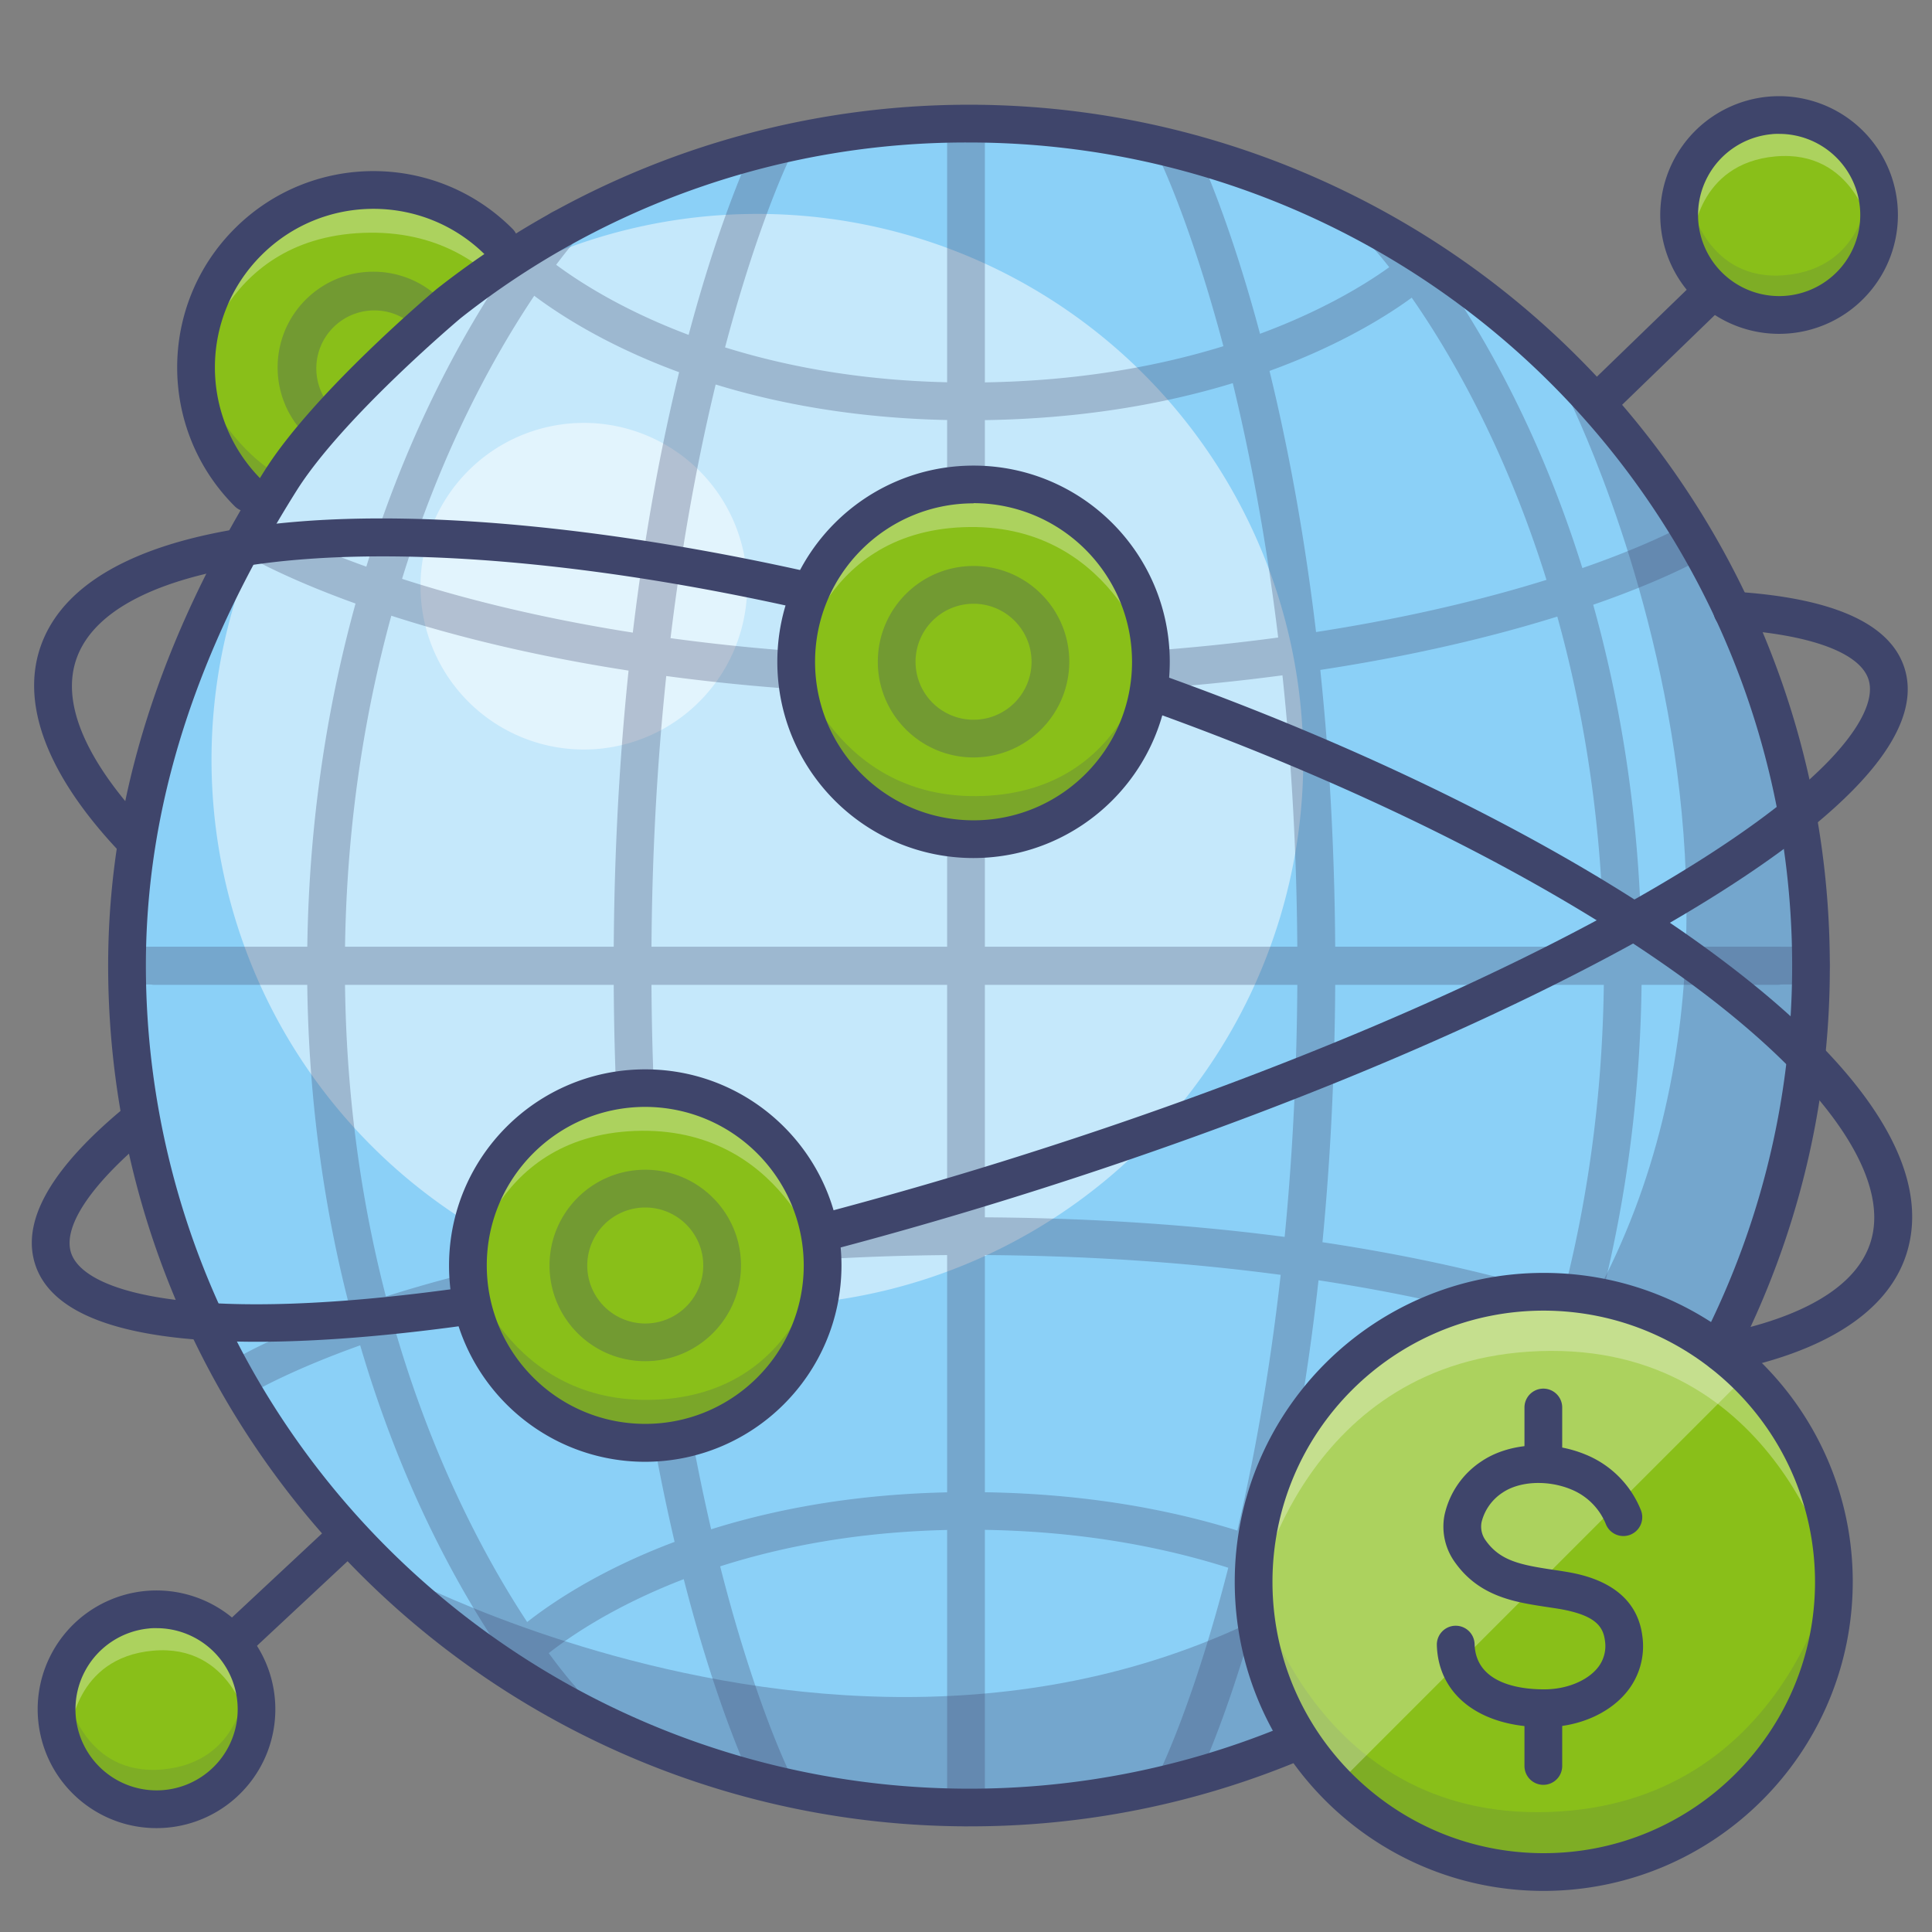 <svg xmlns="http://www.w3.org/2000/svg" width="256" height="256"><rect width="100%" height="100%" fill="#808080" stroke="none"/><g transform="scale(.5)" fill="none" stroke-miterlimit="10" font-family="none" font-weight="none" font-size="none" text-anchor="none" style="mix-blend-mode:normal"><circle cx="-58.435" cy="125.927" transform="rotate(-70.36)" r="47.03" fill="#89bf19"/><path d="M145.85 93.58c.994 25.957-19.243 47.806-45.2 48.8-25.957.994-47.806-19.243-48.8-45.2 0 0 10.65 37.26 49.72 35.76s44.28-39.36 44.28-39.36z" fill="#3f456b" opacity=".2"/><path d="M52 101.07c-.997-25.957 19.238-47.808 45.195-48.805 25.957-.997 47.808 19.238 48.805 45.195 0 0-10.65-37.25-49.72-35.75S52 101.07 52 101.07z" fill="#fff" opacity=".3"/><path d="M84.58 116.76A5 5 0 0 1 81 115.3c-9.905-9.905-9.905-25.965 0-35.87 9.905-9.905 25.965-9.905 35.87 0a5 5 0 0 1-7.07 7.07c-6.041-5.754-15.57-5.637-21.468.262-5.9 5.899-6.016 15.427-.262 21.468a5 5 0 0 1-3.53 8.53z" fill="#3f456b" opacity=".3"/><circle cx="471.46" cy="56.98" r="26.5" fill="#89bf19"/><path d="M448.6 63.31s1.15-20 21.92-21.86c20.77-1.86 25.18 19.26 25.18 19.26s.67-32.33-24-30.22c-29.04 2.51-23.1 32.82-23.1 32.82z" fill="#fff" opacity=".3"/><path d="M495 51.06s-1.15 20-21.92 21.86c-20.77 1.86-25.18-19.25-25.18-19.25s-.67 32.32 24 30.22C501 81.41 495 51.06 495 51.06z" fill="#3f456b" opacity=".15"/><circle cx="41.46" cy="452.98" r="26.5" fill="#89bf19"/><path d="M18.6 459.31s1.15-20 21.92-21.86c20.77-1.86 25.18 19.26 25.18 19.26s.67-32.33-24-30.22c-29.04 2.51-23.1 32.82-23.1 32.82z" fill="#fff" opacity=".3"/><path d="M65 447.06s-1.15 20-21.92 21.86c-20.77 1.86-25.18-19.25-25.18-19.25s-.67 32.32 24 30.22C71 477.41 65 447.06 65 447.06z" fill="#3f456b" opacity=".15"/><circle cx="-229.075" cy="280.975" transform="rotate(-84.29)" r="223.13" fill="#8bd0f7"/><path d="M200.72 56.69c-58.51 0-111.26 35.246-133.65 89.303-22.39 54.057-10.011 116.279 31.363 157.65 41.375 41.372 103.597 53.746 157.653 31.353 54.055-22.394 89.298-75.146 89.294-133.656A144.65 144.65 0 0 0 200.72 56.69z" fill="#fff" opacity=".5"/><path d="M154.72 112.07A43.28 43.28 0 1 0 198 155.34a43.27 43.27 0 0 0-43.28-43.27z" fill="#fff" opacity=".5"/><g fill="#3f456b" opacity=".3"><path d="M256 484a5 5 0 0 1-5-5V33a5 5 0 0 1 10 0v446a5 5 0 0 1-5 5z"/><path d="M471 261H41a5 5 0 0 1 0-10h430a5 5 0 0 1 0 10z"/><path d="M311.76 476.84a5 5 0 0 1-4.47-7.25c.37-.72 36.53-74.45 36.53-213.29 0-138.84-36.17-213.39-36.54-214.13a5.02 5.02 0 0 1 9-4.45c1.53 3.08 37.58 77.13 37.58 218.58 0 141.45-36.1 214.7-37.63 217.79a5 5 0 0 1-4.47 2.75zM367.91 454.07a5 5 0 0 1-3.65-8.41c.15-.16 15.39-16.72 30.42-48.22 13.86-29 30.38-77.11 30.38-141.18 0-64.3-16.63-112.7-30.59-142-15-31.55-30.08-48-30.23-48.17a5.003 5.003 0 1 1 7.35-6.79c.65.71 16.23 17.75 31.91 50.66 14.4 30.21 31.56 80.11 31.56 146.28s-17.17 115.9-31.56 145.94c-15.69 32.74-31.28 49.6-31.93 50.3a5 5 0 0 1-3.66 1.59zM204.7 476.84a5 5 0 0 1-4.47-2.75c-1.54-3-37.6-76.32-37.6-217.79s36.05-215.5 37.59-218.58a5 5 0 1 1 8.95 4.45c-.36.74-36.54 75.28-36.54 214.13s36.17 212.57 36.53 213.3a5 5 0 0 1-4.46 7.24zM148.54 455.07a5 5 0 0 1-3.68-1.61c-.65-.72-16.23-17.82-31.91-50.79C98.56 372.4 81.4 322.43 81.4 256.26S98.55 139.67 112.94 109c15.67-33.38 31.22-50.89 31.88-51.62a5 5 0 1 1 7.44 6.67c-.28.32-15.47 17.56-30.45 49.6-13.88 29.68-30.41 78.5-30.41 142.61 0 122.91 60.21 189.76 60.82 190.42a5 5 0 0 1-3.68 8.39z"/><path d="M256.39 184.22c-129.67 0-190.23-36.39-192.74-37.94a5 5 0 1 1 5.23-8.51c.6.36 61 36.45 187.51 36.45 126.94 0 188.53-34.27 189.13-34.62a5.013 5.013 0 1 1 5 8.69c-2.62 1.46-64.52 35.93-194.13 35.93zM256.67 111.37c-81.87 0-120.26-37.05-121.85-38.63a5 5 0 0 1 7-7.12c.37.36 37.36 35.75 114.83 35.75 77.91 0 115.52-33.62 115.89-34a5 5 0 0 1 6.75 7.38c-1.61 1.53-40.86 36.62-122.62 36.62zM64.28 369.77a5 5 0 0 1-2.61-9.27c2.54-1.54 63.71-37.91 194.71-37.91S449.86 357 452.46 358.5a5.002 5.002 0 0 1-4.92 8.71c-.61-.34-63.19-34.62-191.16-34.62-66.83 0-114.81 9.91-143.29 18.23C82.26 359.83 67 369 66.86 369.05a5 5 0 0 1-2.58.72zM138.33 442.61a5 5 0 0 1-3.51-8.55c1.59-1.57 40-38.63 121.85-38.63s121 35.09 122.64 36.59a5 5 0 1 1-6.75 7.37c-.37-.33-38.31-34-115.89-34s-114.46 35.39-114.83 35.75a5 5 0 0 1-3.51 1.47zM33.66 260.89a5 5 0 0 1 0-10H480a5 5 0 0 1 0 10z"/></g><path d="M103.8 416.25c86 86 225.5 86 311.53 0 86.03-86 86-225.5 0-311.53 0 0 86.55 171.2-26.8 284.55-117.95 117.95-284.73 26.98-284.73 26.98z" fill="#3f456b" opacity=".3"/><circle cx="-78.446" cy="301.884" transform="rotate(-70.36)" r="47.03" fill="#89bf19"/><path d="M304.85 171.58c.994 25.957-19.243 47.806-45.2 48.8-25.957.994-47.806-19.243-48.8-45.2 0 0 10.65 37.26 49.72 35.76s44.28-39.36 44.28-39.36z" fill="#3f456b" opacity=".2"/><path d="M211 179.07c-.997-25.957 19.238-47.808 45.195-48.805 25.957-.997 47.808 19.238 48.805 45.195 0 0-10.65-37.25-49.72-35.75S211 179.07 211 179.07z" fill="#fff" opacity=".3"/><circle cx="-258.363" cy="273.727" transform="rotate(-70.36)" r="47.03" fill="#89bf19"/><path d="M217.85 331.58c.994 25.957-19.243 47.806-45.2 48.8-25.957.994-47.806-19.243-48.8-45.2 0 0 10.65 37.26 49.72 35.76s44.28-39.36 44.28-39.36z" fill="#3f456b" opacity=".2"/><path d="M124 339.07c-.997-25.957 19.238-47.808 45.195-48.805 25.957-.997 47.808 19.238 48.805 45.195 0 0-10.65-37.25-49.72-35.75S124 339.07 124 339.07z" fill="#fff" opacity=".3"/><path d="M258 200.73c-14.011 0-25.37-11.359-25.37-25.37 0-14.011 11.359-25.37 25.37-25.37 14.011 0 25.37 11.359 25.37 25.37-.017 14.005-11.365 25.353-25.37 25.37zm0-40.73a15.37 15.37 0 1 0 15.37 15.36c-.011-8.482-6.888-15.354-15.37-15.36zM171 360.73c-14.011 0-25.37-11.359-25.37-25.37 0-14.011 11.359-25.37 25.37-25.37 14.011 0 25.37 11.359 25.37 25.37-.017 14.005-11.365 25.353-25.37 25.37zm0-40.73a15.37 15.37 0 1 0 15.37 15.36c-.011-8.482-6.888-15.354-15.37-15.36z" fill="#3f456b" opacity=".3"/><path d="M486 419.22c0 42.465-34.425 76.89-76.89 76.89s-76.89-34.425-76.89-76.89 34.425-76.89 76.89-76.89c42.463.006 76.884 34.427 76.89 76.89z" fill="#89bf19"/><path d="M485.54 416.43c.49 43.43-33.42 79-75.75 79.5s-77.05-34.32-77.55-77.74c0 0 14.77 64.28 78.47 62 62.29-2.19 74.83-63.76 74.83-63.76z" fill="#3f456b" opacity=".15"/><path d="M333.14 421.81c-.5-43.42 33.42-79 75.75-79.5s77.05 34.33 77.54 77.75c0 0-14.77-64.28-78.46-62-62.29 2.18-74.83 63.75-74.83 63.75z" fill="#fff" opacity=".3"/><path d="M353.72 473.59c-30.028-30.028-30.028-78.712 0-108.74 30.028-30.028 78.712-30.028 108.74 0z" fill="#fff" opacity=".3"/><g fill="#3f456b"><path d="M256.79 484A228.12 228.12 0 0 1 28.66 255.89c0-43.86 13.56-86.77 41.46-131.17 13-20.63 44.23-47 45.56-48.09l.12-.1c68.67-53.974 162.129-64.004 240.688-25.83 78.56 38.172 128.43 117.847 128.432 205.19a225.66 225.66 0 0 1-25.24 104.39l-8.89-4.58c34.777-67.63 31.828-148.49-7.783-213.408C403.396 77.374 332.838 37.767 256.79 37.76a215.91 215.91 0 0 0-134.74 46.58c-1.5 1.26-31.58 26.79-43.46 45.7C51.72 172.8 38.66 214 38.66 255.89c.036 73.002 36.571 141.151 97.35 181.59 60.779 40.438 137.751 47.809 205.1 19.64l3.87 9.23A226.88 226.88 0 0 1 256.79 484z"/><path d="M409.1 457.7c-16.84 0-27.93-8.47-28.32-21.71a5.002 5.002 0 0 1 10-.3c.33 11.06 13.29 12.08 18.86 12 5.57-.08 10.72-2.2 13.51-5.41a9.17 9.17 0 0 0 2.16-7.59c-.51-3.89-2.84-6.8-12.55-8.39l-2.83-.43c-8.39-1.27-17.89-2.7-24.37-11.87a16.12 16.12 0 0 1-2.76-12.44 22.87 22.87 0 0 1 9.79-14.28c7.21-4.89 18.27-5.64 27.5-1.85a26.56 26.56 0 0 1 14.73 14.69 5 5 0 1 1-9.31 3.64 16.72 16.72 0 0 0-9.21-9.08c-6.17-2.53-13.61-2.17-18.1.88a13.06 13.06 0 0 0-5.56 7.79 6.2 6.2 0 0 0 1.08 4.88c3.83 5.41 9.22 6.47 17.7 7.75 1 .15 2 .29 2.95.45 4.71.77 19 3.11 20.85 17a19.16 19.16 0 0 1-4.51 15.43c-4.71 5.44-12.54 8.75-20.94 8.86z"/><path d="M409 393a5 5 0 0 1-5-5v-15a5 5 0 0 1 10 0v15a5 5 0 0 1-5 5zM409 473a5 5 0 0 1-5-5v-15a5 5 0 0 1 10 0v15a5 5 0 0 1-5 5z"/><path d="M409.09 501.11c-45.224-.011-81.877-36.68-81.87-81.903.007-45.224 36.673-81.88 81.897-81.877 45.224.004 81.883 36.666 81.883 81.89-.06 45.21-36.7 81.84-81.91 81.89zm0-153.78c-39.701.011-71.877 32.202-71.87 71.903.007 39.701 32.196 71.88 71.897 71.877 39.7-.004 71.883-32.189 71.883-71.89-.06-39.686-32.224-71.84-71.91-71.89zM471.43 88.47c-14.753-.021-27.514-10.283-30.7-24.688-3.187-14.406 4.054-29.092 17.422-35.334 13.368-6.243 29.278-2.367 38.277 9.324 9 11.69 8.676 28.062-.779 39.388a31.45 31.45 0 0 1-24.22 11.31zm.06-53c-.65 0-1.31 0-2 .09A21.5 21.5 0 1 0 488 70.75a21.5 21.5 0 0 0-16.48-35.27zM41.43 484.47c-14.753-.021-27.514-10.283-30.7-24.688-3.187-14.406 4.054-29.092 17.422-35.334 13.368-6.243 29.278-2.367 38.277 9.324 9 11.69 8.676 28.062-.779 39.388a31.45 31.45 0 0 1-24.22 11.31zm.06-53c-.65 0-1.31 0-2 .09A21.5 21.5 0 1 0 58 466.75a21.5 21.5 0 0 0-16.48-35.27z"/><path d="m419.512 103.389 30.996-30.006 6.955 7.185-30.995 30.006zM62 440a5 5 0 0 1-3.41-8.66l30-28a5.002 5.002 0 0 1 6.82 7.32l-30 28A5 5 0 0 1 62 440zM68.11 355.58c-28.23 0-53.74-4.67-58.81-20.57-3.75-11.74 4.62-26 24.88-42.46a5 5 0 0 1 6.3 7.76c-16 13-23.92 24.55-21.66 31.66 3.39 10.63 33 19.38 105.15 9.08a5 5 0 1 1 1.42 9.9c-16.39 2.33-37.48 4.63-57.28 4.63zM217.88 331.71a5 5 0 0 1-1.26-9.84c18.45-4.87 37.38-10.32 56.18-16.33C337.35 285 396.21 260 438.51 235.29c20.34-11.88 35.65-23 45.51-33 8.88-9.05 12.84-16.94 11.16-22.21-2.29-7.17-15.59-12-36.5-13.3a5.01 5.01 0 0 1 .61-10c26.37 1.61 41.64 8.42 45.41 20.24 2.95 9.24-1.61 20.09-13.54 32.25-10.48 10.69-26.5 22.35-47.61 34.68-42.92 25.05-102.48 50.31-167.71 71.12-19 6.06-38.07 11.6-56.69 16.48a5 5 0 0 1-1.27.16z"/><path d="M456.31 363.5a5 5 0 0 1-.95-9.91c15.79-3 35.6-9.74 40.31-24.26 5.45-16.79-11-41.18-45.24-66.93-35.92-27-88.17-53.5-147.11-74.52a5 5 0 0 1 3.36-9.42c59.87 21.35 113.06 48.33 149.76 76 38.94 29.3 55.79 56.27 48.74 78-4.92 15.16-21.49 25.87-47.92 31a5.17 5.17 0 0 1-.95.04zM35.19 227.16a5 5 0 0 1-3.64-1.57c-18.68-19.82-25.94-38.37-21-53.64 6.17-19 30-30.68 69-33.76 36.07-2.86 84.23 2 135.6 13.57a5 5 0 1 1-2.21 9.75c-101.73-23-182.82-17.3-192.83 13.53-4.75 14.63 7.58 31.84 18.76 43.69a5 5 0 0 1-3.64 8.43z"/><path d="M258 227.39c-28.719 0-52-23.281-52-52s23.281-52 52-52 52 23.281 52 52c-.05 28.698-23.302 51.95-52 52zm0-94c-23.196 0-42 18.804-42 42s18.804 42 42 42 42-18.804 42-42c-.011-23.2-18.8-42.011-42-42.05zM171 387.39c-28.719 0-52-23.281-52-52s23.281-52 52-52 52 23.281 52 52c-.05 28.698-23.302 51.95-52 52zm0-94.05c-23.196 0-42 18.804-42 42s18.804 42 42 42 42-18.804 42-42c-.039-23.18-18.82-41.961-42-42zM65.72 135.62a5 5 0 0 1-3.53-1.47c-20.316-20.316-20.316-53.254 0-73.57 20.316-20.316 53.254-20.316 73.57 0a5 5 0 1 1-7.07 7.07c-16.411-16.411-43.019-16.411-59.43 0s-16.411 43.019 0 59.43a5 5 0 0 1-3.54 8.54z"/></g></g></svg>